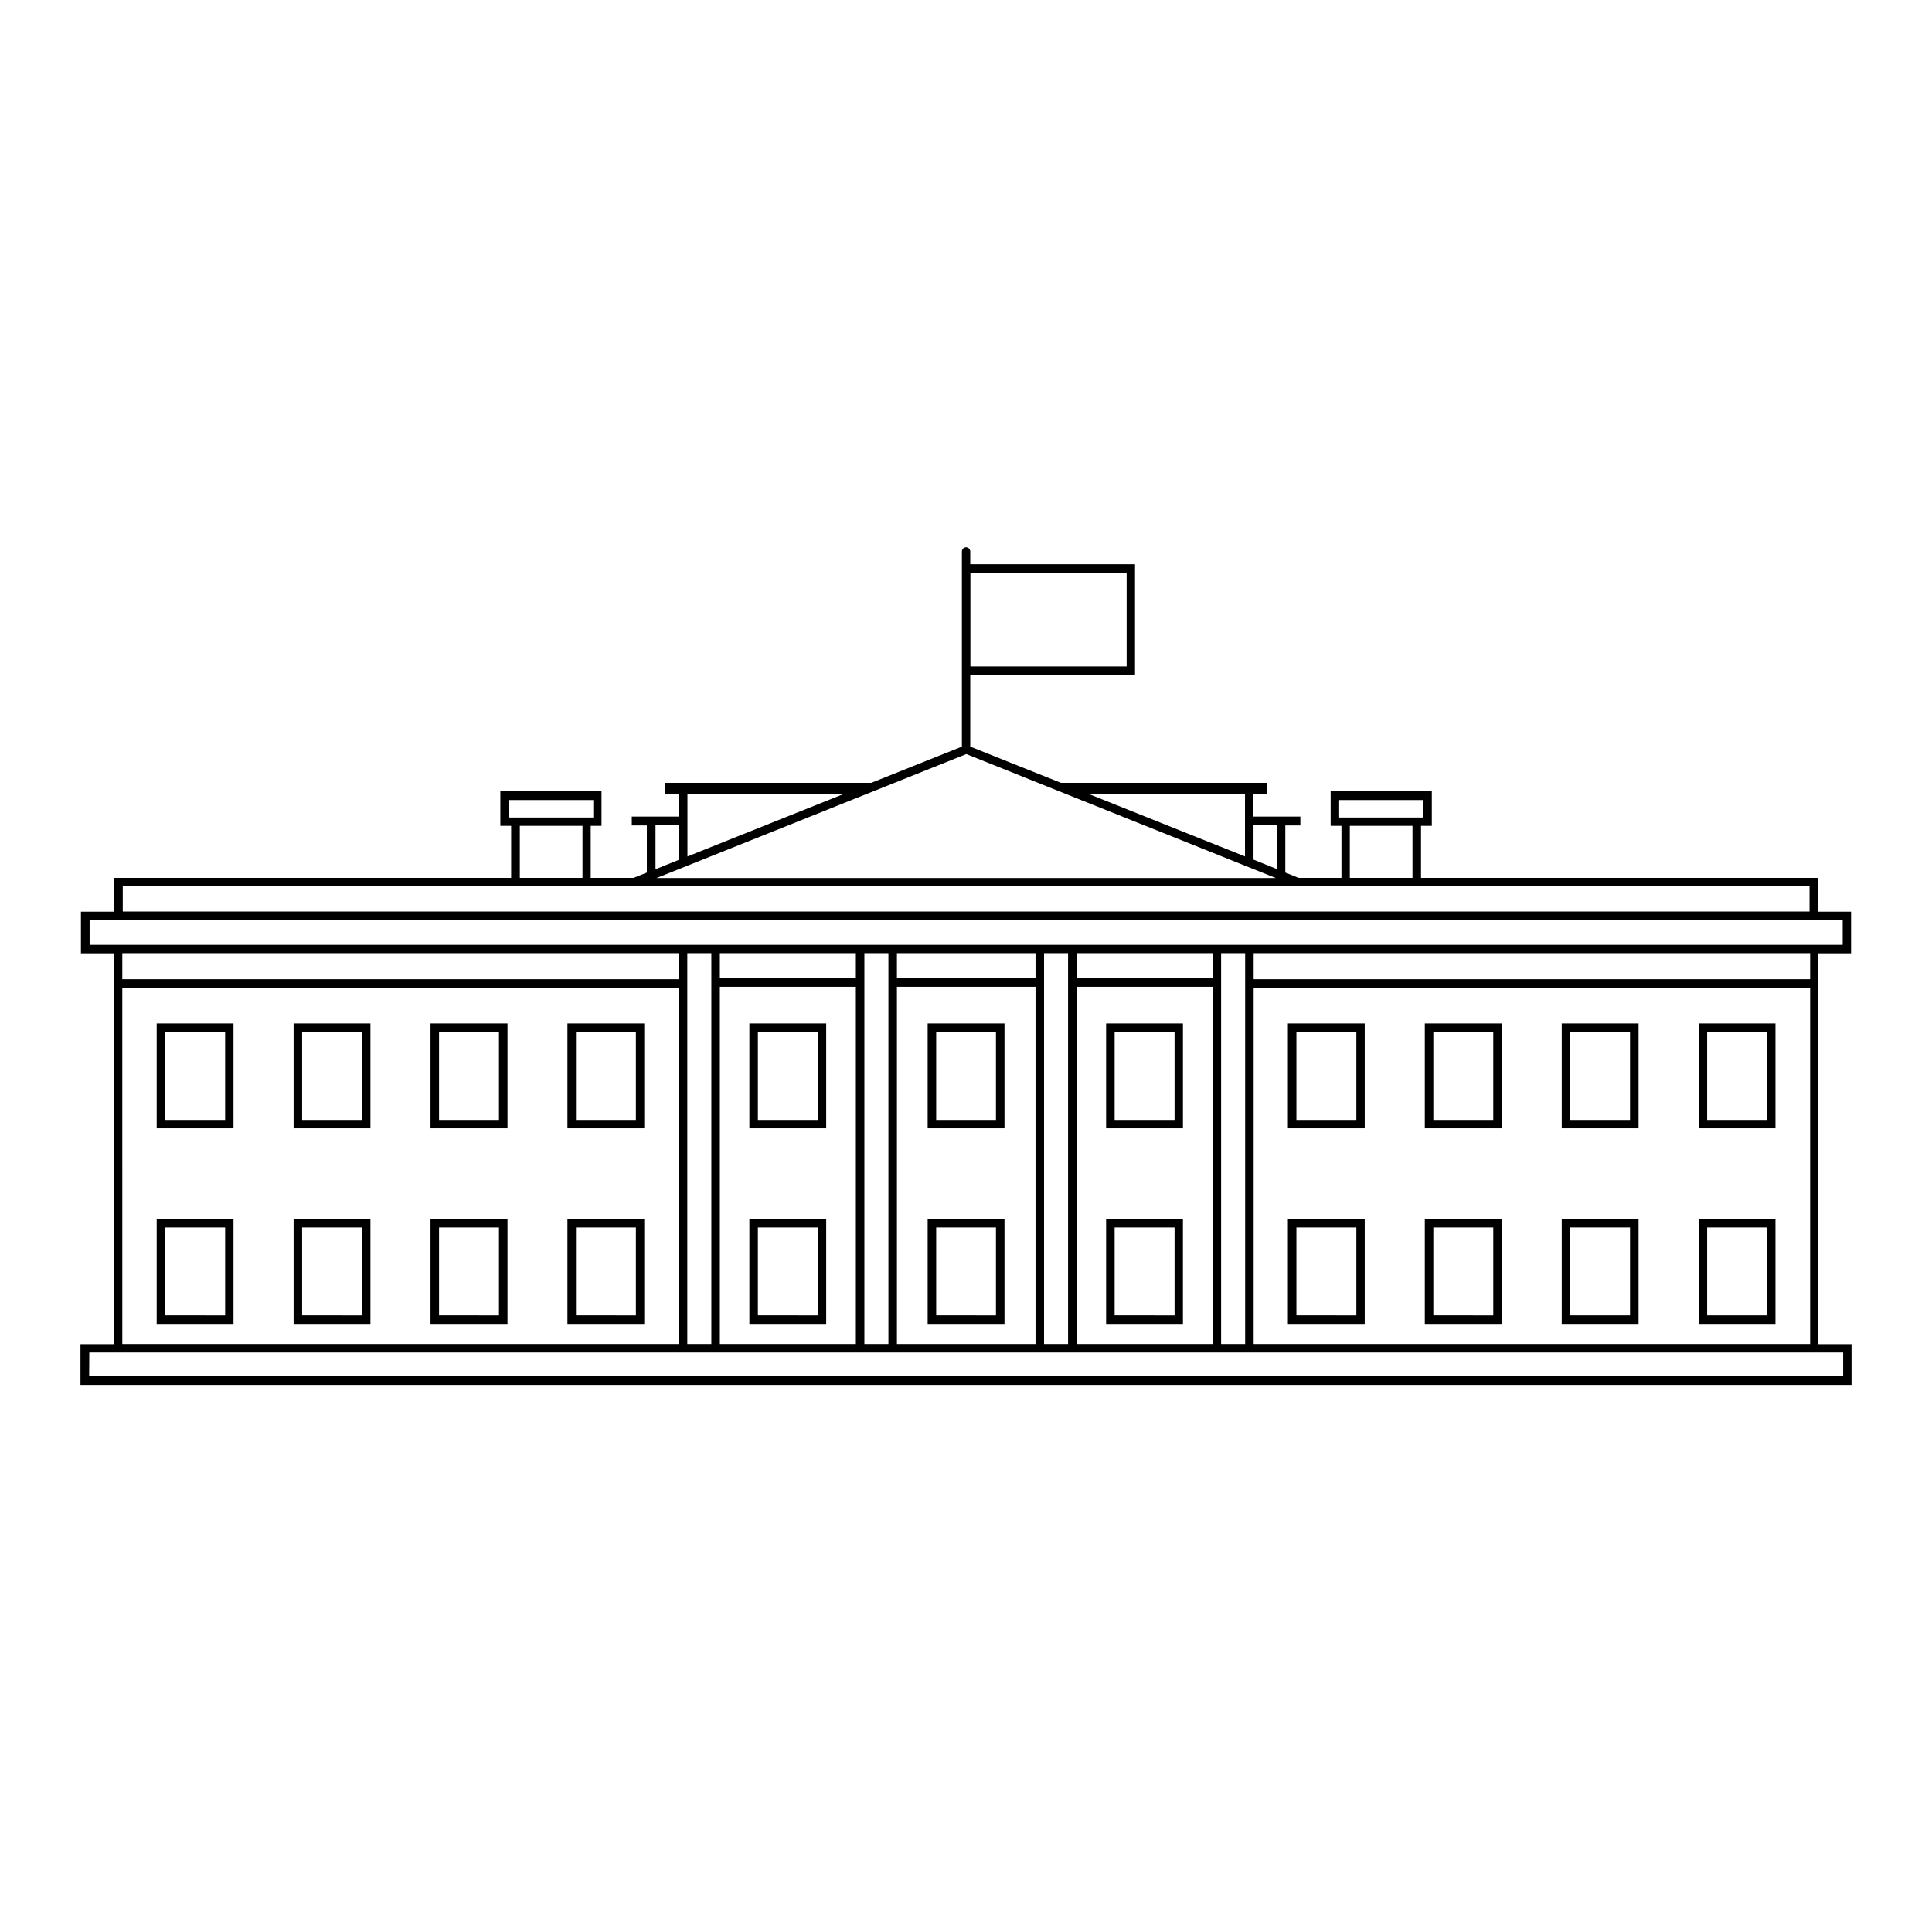 <svg height='100px' width='100px'  fill="#000000" xmlns:dc="http://purl.org/dc/elements/1.1/" xmlns:cc="http://creativecommons.org/ns#" xmlns:rdf="http://www.w3.org/1999/02/22-rdf-syntax-ns#" xmlns:svg="http://www.w3.org/2000/svg" xmlns="http://www.w3.org/2000/svg" xmlns:sodipodi="http://sodipodi.sourceforge.net/DTD/sodipodi-0.dtd" xmlns:inkscape="http://www.inkscape.org/namespaces/inkscape" viewBox="0 0 12.7 12.7" version="1.1" x="0px" y="0px"><g transform="translate(0,-284.3)"><path style="" d="m 11.166,292.313 v 0.69 h 0.505 v -0.69 z m 0.056,0.056 h 0.393 v 0.578 h -0.393 z" fill="#000000" stroke="none"></path><path style="" d="m 10.266,292.313 v 0.69 h 0.505 v -0.69 z m 0.056,0.056 h 0.393 v 0.578 h -0.393 z" fill="#000000" stroke="none"></path><path style="" d="m 9.366,292.313 v 0.69 h 0.505 v -0.69 z m 0.056,0.056 h 0.394 v 0.578 H 9.422 Z" fill="#000000" stroke="none"></path><path style="" d="m 8.466,292.313 v 0.69 h 0.505 v -0.69 z m 0.056,0.056 h 0.394 v 0.578 H 8.522 Z" fill="#000000" stroke="none"></path><path style="" d="m 7.271,292.313 v 0.69 h 0.505 v -0.69 z m 0.056,0.056 h 0.394 v 0.578 H 7.327 Z" fill="#000000" stroke="none"></path><path style="" d="m 6.098,292.313 v 0.69 h 0.505 v -0.69 z m 0.056,0.056 h 0.393 v 0.578 H 6.154 Z" fill="#000000" stroke="none"></path><path style="" d="m 4.926,292.313 v 0.69 h 0.505 v -0.69 z m 0.056,0.056 h 0.394 v 0.578 H 4.982 Z" fill="#000000" stroke="none"></path><path style="" d="m 3.73,292.313 v 0.69 h 0.505 v -0.69 z m 0.056,0.056 h 0.394 v 0.578 H 3.786 Z" fill="#000000" stroke="none"></path><path style="" d="m 2.83,292.313 v 0.69 h 0.506 v -0.69 z m 0.056,0.056 h 0.394 v 0.578 H 2.886 Z" fill="#000000" stroke="none"></path><path style="" d="m 1.93,292.313 v 0.69 h 0.505 v -0.69 z m 0.056,0.056 h 0.393 v 0.578 H 1.986 Z" fill="#000000" stroke="none"></path><path style="" d="m 1.03,292.313 v 0.69 h 0.505 v -0.69 z m 0.056,0.056 h 0.394 v 0.578 H 1.086 Z" fill="#000000" stroke="none"></path><path style="" d="m 11.166,291.028 v 0.689 h 0.505 v -0.689 z m 0.056,0.056 h 0.393 v 0.578 h -0.393 z" fill="#000000" stroke="none"></path><path style="" d="m 10.266,291.028 v 0.689 h 0.505 v -0.689 z m 0.056,0.056 h 0.393 v 0.578 h -0.393 z" fill="#000000" stroke="none"></path><path style="" d="m 9.366,291.028 v 0.689 h 0.505 v -0.689 z m 0.056,0.056 h 0.394 v 0.578 H 9.422 Z" fill="#000000" stroke="none"></path><path style="" d="m 8.466,291.028 v 0.689 h 0.505 v -0.689 z m 0.056,0.056 h 0.394 v 0.578 H 8.522 Z" fill="#000000" stroke="none"></path><path style="" d="m 7.271,291.028 v 0.689 h 0.505 v -0.689 z m 0.056,0.056 h 0.394 v 0.578 H 7.327 Z" fill="#000000" stroke="none"></path><path style="" d="m 6.098,291.028 v 0.689 h 0.505 v -0.689 z m 0.056,0.056 h 0.393 v 0.578 H 6.154 Z" fill="#000000" stroke="none"></path><path style="" d="m 4.926,291.028 v 0.689 h 0.505 v -0.689 z m 0.056,0.056 h 0.394 v 0.578 H 4.982 Z" fill="#000000" stroke="none"></path><path style="" d="m 3.73,291.028 v 0.689 h 0.505 v -0.689 z m 0.056,0.056 h 0.394 v 0.578 H 3.786 Z" fill="#000000" stroke="none"></path><path style="" d="m 2.83,291.028 v 0.689 h 0.506 v -0.689 z m 0.056,0.056 h 0.394 v 0.578 H 2.886 Z" fill="#000000" stroke="none"></path><path style="" d="m 1.93,291.028 v 0.689 h 0.505 v -0.689 z m 0.056,0.056 h 0.393 v 0.578 H 1.986 Z" fill="#000000" stroke="none"></path><path style="" d="m 1.03,291.028 v 0.689 h 0.505 v -0.689 z m 0.056,0.056 h 0.394 v 0.578 H 1.086 Z" fill="#000000" stroke="none"></path><path style="" d="m 6.347,287.898 a 0.028,0.028 0 0 0 -0.024,0.028 v 1.282 l -0.596,0.238 H 4.373 v 0.071 h 0.089 v 0.151 H 4.153 v 0.058 h 0.099 v 0.31 l -0.088,0.035 H 3.883 v -0.342 h 0.071 v -0.227 H 3.289 v 0.227 h 0.071 v 0.342 H 0.75 v 0.222 H 0.532 v 0.274 h 0.215 v 2.569 H 0.529 v 0.268 H 12.171 v -0.268 h -0.218 v -2.569 h 0.215 v -0.274 H 11.95 v -0.222 H 9.341 v -0.342 h 0.071 v -0.227 H 8.747 v 0.227 h 0.071 v 0.342 H 8.537 l -0.088,-0.035 v -0.31 h 0.099 v -0.058 H 8.239 v -0.151 H 8.328 v -0.071 H 6.974 l -0.596,-0.238 v -0.471 h 1.083 v -0.728 H 6.378 v -0.083 a 0.028,0.028 0 0 0 -0.032,-0.028 z m 0.032,0.167 h 1.027 v 0.616 H 6.379 Z m -0.027,1.192 2.035,0.815 H 4.316 Z m -1.833,0.26 h 1.033 l -1.033,0.413 z m 2.632,0 H 8.184 v 0.413 z m -3.804,0.042 h 0.553 v 0.115 H 3.346 Z m 5.456,0 H 9.356 v 0.115 H 8.803 Z M 4.309,289.723 h 0.154 v 0.229 l -0.154,0.062 z m 3.931,0 h 0.154 v 0.29 l -0.154,-0.062 z m -4.823,0.006 H 3.829 v 0.342 H 3.417 Z m 5.456,0 h 0.412 v 0.342 h -0.412 z m -8.066,0.397 H 11.895 v 0.166 H 0.807 Z m -0.218,0.222 H 12.113 v 0.163 H 0.589 Z m 0.215,0.218 H 4.462 v 0.171 H 0.804 Z m 3.714,0 h 0.158 v 2.569 H 4.518 Z m 0.214,0 h 0.894 v 0.164 H 4.732 Z m 0.95,0 h 0.158 v 2.569 H 5.682 Z m 0.214,0 h 0.911 v 0.164 H 5.896 Z m 0.967,0 h 0.158 v 2.569 h -0.158 z m 0.214,0 h 0.894 v 0.164 H 7.077 Z m 0.95,0 h 0.158 v 2.569 H 8.027 Z m 0.214,0 h 3.658 v 0.171 H 8.241 Z m -3.509,0.221 h 0.894 v 2.348 H 4.732 Z m 1.164,0 h 0.911 v 2.348 H 5.896 Z m 1.181,0 h 0.894 v 2.348 H 7.077 Z m -6.273,0.006 H 4.462 v 2.342 H 0.804 Z m 7.437,0 h 3.658 v 2.342 H 8.241 Z m -7.654,2.398 H 12.116 v 0.156 H 0.586 Z" fill="#000000" stroke="none"></path></g></svg>